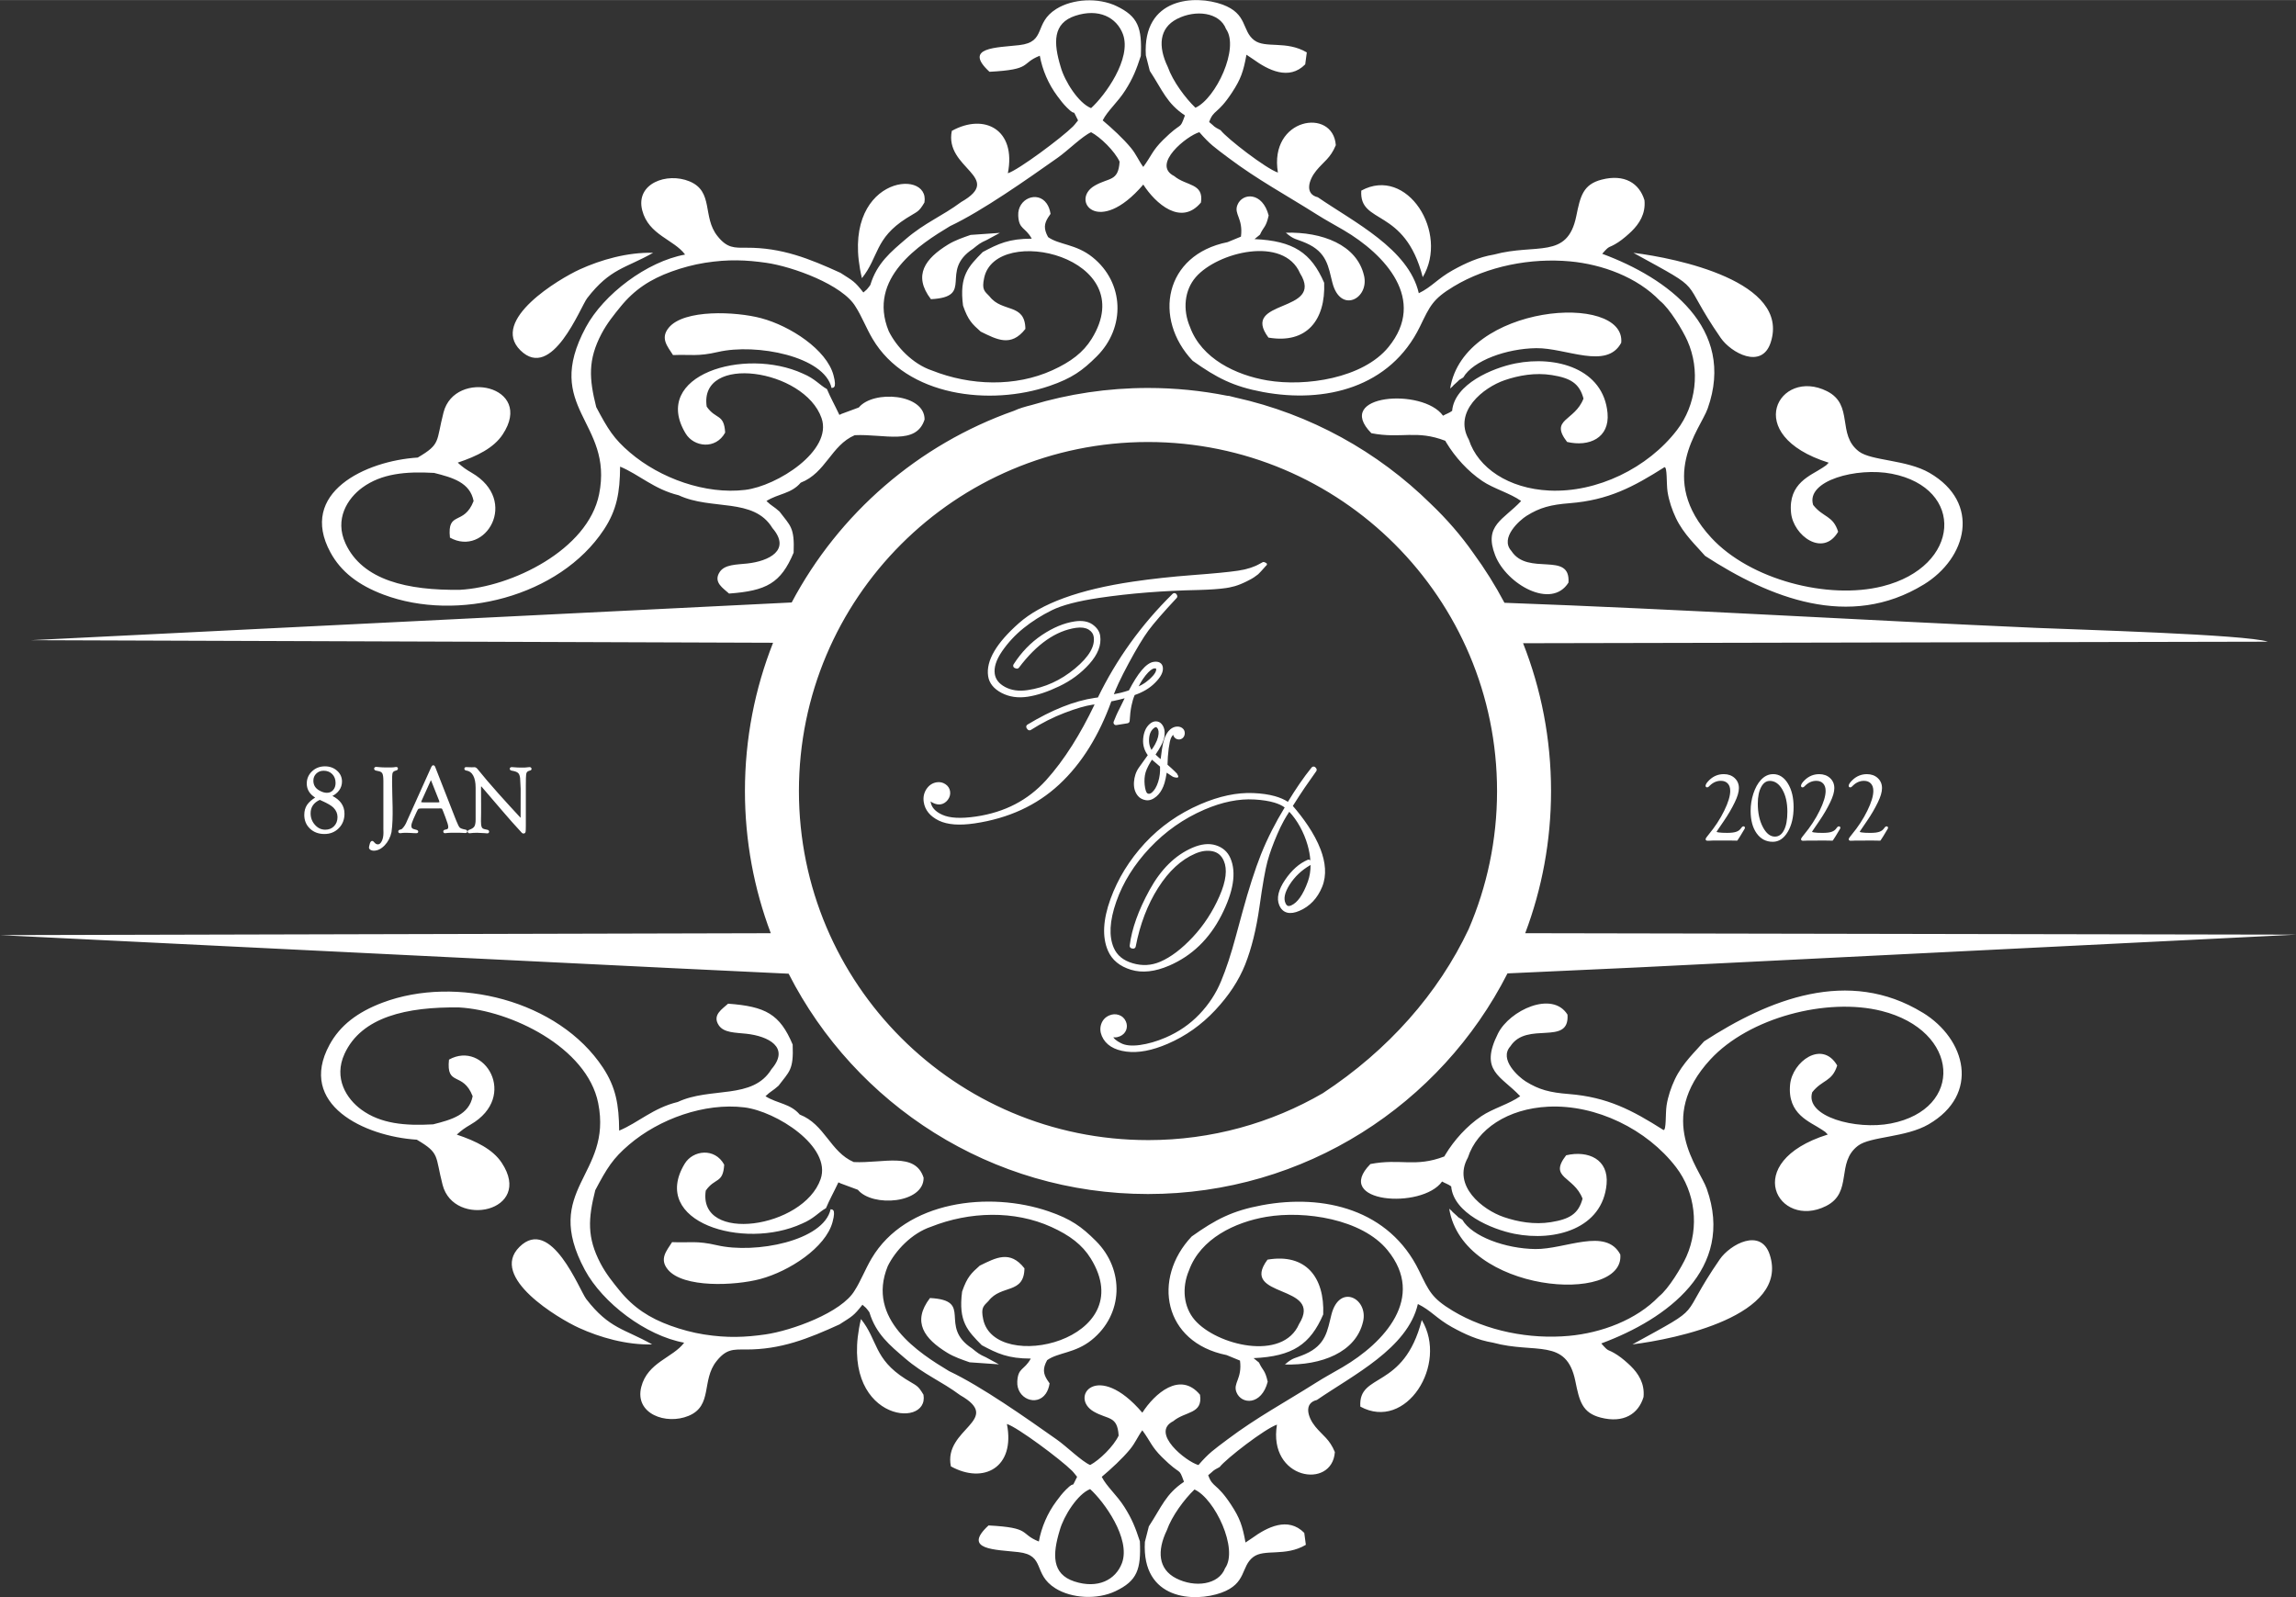 <?xml version="1.0" encoding="UTF-8"?>
<!DOCTYPE svg PUBLIC "-//W3C//DTD SVG 1.1//EN" "http://www.w3.org/Graphics/SVG/1.1/DTD/svg11.dtd">
<!-- Creator: CorelDRAW 2021 (64-Bit) -->
<svg xmlns="http://www.w3.org/2000/svg" xml:space="preserve" width="7.843in" height="5.456in" version="1.1" style="shape-rendering:geometricPrecision; text-rendering:geometricPrecision; image-rendering:optimizeQuality; fill-rule:evenodd; clip-rule:evenodd"
viewBox="0 0 1450.62 1009.04"
 xmlns:xlink="http://www.w3.org/1999/xlink"
 xmlns:xodm="http://www.corel.com/coreldraw/odm/2003">
 <rect x="0" y="0" width="1450.62" height="1009.04" fill="#333333" stroke="none"/>
 <defs>
  <style type="text/css">
   <![CDATA[
    .fil0 {fill:white}
   ]]>
  </style>
 </defs>
 <g id="Layer_x0020_1">
  <path class="fil0" d="M962.3 406.37l470.53 -0.97c-14.04,-4.6 -121.84,-7.65 -146.04,-8.71 -111.92,-4.91 -224.39,-11.79 -336.27,-15.87 -5.78,-10.93 -12.34,-21.39 -19.59,-31.3 -7.82,-11.2 -16.92,-21.63 -26.98,-31.23 -33.46,-32.95 -75.99,-56.69 -123.5,-67.19 -1.28,-0.33 -2.56,-0.65 -3.84,-0.96l-1.4 -0.15c-16.14,-3.21 -32.82,-4.9 -49.91,-4.9 -25.54,0 -50.2,3.78 -73.46,10.77 -4.25,1.06 -8.16,2.21 -11.13,3.63 -60.65,21.35 -110.76,65.01 -140.52,121.13l-480.34 23.83 468.58 1.63c-11.47,28.99 -17.78,60.58 -17.78,93.65 0,31.64 5.79,61.92 16.33,89.87l-486.99 1.2 423.38 20.8 74.89 3.58c42.09,82.62 127.95,139.21 227.04,139.21 99.16,0 185.07,-56.68 227.13,-139.4l81.68 -3.75 416.5 -20.74 -486.98 -0.91c10.54,-27.94 16.32,-58.22 16.32,-89.84 0,-32.96 -6.26,-64.46 -17.66,-93.37zm135.08 124.74l-5.34 -0.09 -4.4 0.03 -5.6 0 -1.89 0.09 -1.32 0.03c-0.34,0 -0.61,-0.07 -0.81,-0.2 -0.28,-0.18 -0.41,-0.44 -0.41,-0.77 0,-0.25 0.19,-0.65 0.56,-1.19 0.32,-0.46 0.8,-1.08 1.43,-1.84 1.97,-2.38 3.77,-4.81 5.39,-7.29 1.63,-2.49 3.08,-5.04 4.35,-7.63 1.28,-2.6 2.23,-4.95 2.87,-7.06l0.01 -0.02c0.63,-2.08 0.94,-3.91 0.94,-5.49 0,-1.02 -0.13,-1.92 -0.4,-2.71 -0.26,-0.77 -0.66,-1.44 -1.18,-1.99 -0.52,-0.55 -1.14,-0.97 -1.86,-1.25 -0.72,-0.28 -1.55,-0.42 -2.48,-0.42 -1.28,0 -2.49,0.25 -3.64,0.74 -1.15,0.49 -2.25,1.24 -3.29,2.24l-0.67 0.65c-0.14,0.14 -0.29,0.25 -0.45,0.34l-0.02 0.01c-0.17,0.08 -0.34,0.14 -0.51,0.15l-0.19 -0c-0.25,-0.02 -0.45,-0.11 -0.61,-0.27 -0.15,-0.16 -0.24,-0.38 -0.26,-0.64l0 -0.19c0.03,-0.46 0.26,-0.99 0.68,-1.6 0.39,-0.56 0.96,-1.21 1.71,-1.94 1.28,-1.24 2.69,-2.16 4.21,-2.78 1.53,-0.62 3.17,-0.93 4.93,-0.93 1.37,0 2.63,0.21 3.77,0.62 1.15,0.41 2.17,1.03 3.06,1.85 0.89,0.83 1.57,1.77 2.02,2.84 0.45,1.06 0.67,2.23 0.67,3.51 0,1.21 -0.22,2.57 -0.66,4.08 -0.43,1.48 -1.09,3.12 -1.96,4.91 -0.98,2.02 -2.04,4 -3.17,5.94l-0.03 0.04c-1.13,1.94 -2.35,3.84 -3.62,5.7 -1.38,2.02 -2.74,4.12 -4.15,6.1 -0.16,0.22 -0.28,0.41 -0.36,0.58 -0.06,0.14 -0.1,0.24 -0.1,0.32 0,0.09 0.46,0.21 1.36,0.35 1.15,0.18 2.91,0.27 5.27,0.27 1.28,0 2.4,-0.06 3.38,-0.18l0.03 -0c0.95,-0.12 1.75,-0.3 2.41,-0.54 0.65,-0.23 1.23,-0.54 1.72,-0.92 0.5,-0.39 0.93,-0.85 1.29,-1.4 0.2,-0.31 0.41,-0.56 0.61,-0.73 0.25,-0.21 0.51,-0.33 0.77,-0.35l0.21 0c0.22,0.02 0.4,0.09 0.54,0.22 0.16,0.14 0.24,0.33 0.26,0.56l-0 0.11c0,0.15 -0.03,0.31 -0.09,0.47 -0.05,0.14 -0.13,0.29 -0.24,0.43 -0.38,0.54 -0.75,1.25 -1.1,1.83 -0.49,0.84 -1.01,1.7 -1.55,2.58 -0.53,0.85 -1.1,1.73 -1.69,2.62 -0.09,0.14 -0.25,0.22 -0.41,0.22zm22.88 -42.03c1.91,0 3.65,0.5 5.22,1.51l0.02 0.02c1.55,0.99 2.92,2.47 4.12,4.44 1.2,1.95 2.09,4.17 2.69,6.65 0.59,2.47 0.89,5.21 0.89,8.19 0,3.13 -0.3,5.99 -0.91,8.59 -0.61,2.6 -1.52,4.95 -2.75,7.02 -1.24,2.1 -2.64,3.68 -4.21,4.73 -1.59,1.07 -3.35,1.61 -5.28,1.61 -2.13,0 -4.05,-0.45 -5.76,-1.35 -1.7,-0.9 -3.2,-2.25 -4.47,-4.04 -1.26,-1.78 -2.21,-3.85 -2.83,-6.21 -0.62,-2.35 -0.94,-4.99 -0.94,-7.91 0,-3.78 0.58,-7.45 1.74,-10.98 0.59,-1.77 1.27,-3.38 2.05,-4.8 0.79,-1.43 1.67,-2.69 2.67,-3.77l0.02 -0.02c1.12,-1.22 2.32,-2.13 3.6,-2.74 1.3,-0.62 2.68,-0.93 4.13,-0.93zm-2.15 4.3c-1.1,0 -2.09,0.31 -2.98,0.93 -0.9,0.63 -1.7,1.59 -2.4,2.88 -0.71,1.31 -1.25,2.85 -1.6,4.59 -0.36,1.76 -0.54,3.75 -0.54,5.96 0,2.93 0.27,5.64 0.81,8.12 0.54,2.47 1.35,4.72 2.43,6.75 1.06,2 2.24,3.51 3.52,4.5 1.24,0.97 2.6,1.45 4.05,1.45 1.21,0 2.29,-0.33 3.23,-0.99 0.96,-0.67 1.79,-1.69 2.49,-3.05 0.72,-1.39 1.26,-3.05 1.61,-4.99 0.36,-1.95 0.54,-4.18 0.54,-6.69 0,-2.86 -0.27,-5.47 -0.81,-7.82 -0.54,-2.34 -1.34,-4.43 -2.41,-6.26 -1.05,-1.81 -2.25,-3.17 -3.58,-4.07 -1.31,-0.88 -2.76,-1.33 -4.35,-1.33zm39.55 37.74l-5.34 -0.09 -4.4 0.03 -5.6 0 -1.89 0.09 -1.32 0.03c-0.34,0 -0.61,-0.07 -0.81,-0.2 -0.28,-0.18 -0.41,-0.44 -0.41,-0.77 0,-0.25 0.19,-0.65 0.56,-1.19 0.32,-0.46 0.8,-1.08 1.43,-1.84 1.97,-2.38 3.77,-4.81 5.39,-7.29 1.63,-2.49 3.08,-5.04 4.35,-7.63 1.28,-2.6 2.23,-4.95 2.87,-7.06l0.01 -0.02c0.63,-2.08 0.94,-3.91 0.94,-5.49 0,-1.02 -0.13,-1.92 -0.4,-2.71 -0.26,-0.77 -0.66,-1.44 -1.18,-1.99 -0.52,-0.55 -1.14,-0.97 -1.85,-1.25 -0.72,-0.28 -1.55,-0.42 -2.48,-0.42 -1.28,0 -2.49,0.25 -3.64,0.74 -1.15,0.49 -2.25,1.24 -3.29,2.24l-0.67 0.65c-0.14,0.14 -0.29,0.25 -0.45,0.34l-0.02 0.01c-0.17,0.08 -0.34,0.14 -0.51,0.15l-0.19 -0c-0.25,-0.02 -0.45,-0.11 -0.61,-0.27 -0.15,-0.16 -0.24,-0.38 -0.26,-0.64l0 -0.19c0.03,-0.46 0.26,-0.99 0.68,-1.6 0.39,-0.56 0.96,-1.21 1.71,-1.94 1.28,-1.24 2.69,-2.16 4.21,-2.78 1.53,-0.62 3.17,-0.93 4.93,-0.93 1.37,0 2.63,0.21 3.77,0.62 1.15,0.41 2.17,1.03 3.06,1.85 0.89,0.83 1.57,1.77 2.02,2.84 0.45,1.06 0.67,2.23 0.67,3.51 0,1.21 -0.22,2.57 -0.66,4.08 -0.44,1.48 -1.09,3.12 -1.96,4.91 -0.98,2.02 -2.04,4 -3.17,5.94l-0.03 0.04c-1.13,1.94 -2.35,3.84 -3.62,5.7 -1.38,2.02 -2.74,4.12 -4.15,6.1 -0.16,0.22 -0.28,0.41 -0.36,0.58 -0.06,0.14 -0.1,0.24 -0.1,0.32 0,0.09 0.46,0.21 1.36,0.35 1.15,0.18 2.91,0.27 5.27,0.27 1.28,0 2.4,-0.06 3.38,-0.18l0.03 -0c0.95,-0.12 1.75,-0.3 2.41,-0.54 0.65,-0.23 1.23,-0.54 1.72,-0.92 0.5,-0.39 0.93,-0.85 1.29,-1.4 0.2,-0.31 0.41,-0.56 0.61,-0.73 0.25,-0.21 0.51,-0.33 0.77,-0.35l0.21 0c0.22,0.02 0.4,0.09 0.54,0.22 0.16,0.14 0.24,0.33 0.26,0.56l-0 0.11c0,0.15 -0.03,0.31 -0.09,0.47 -0.05,0.14 -0.13,0.29 -0.24,0.43 -0.38,0.54 -0.75,1.25 -1.1,1.83 -0.49,0.84 -1.01,1.7 -1.55,2.58 -0.53,0.85 -1.1,1.73 -1.69,2.62 -0.09,0.14 -0.25,0.22 -0.41,0.22zm30.14 0l-5.34 -0.09 -4.4 0.03 -5.6 0 -1.89 0.09 -1.32 0.03c-0.34,0 -0.61,-0.07 -0.81,-0.2 -0.28,-0.18 -0.41,-0.44 -0.41,-0.77 0,-0.25 0.19,-0.65 0.56,-1.19 0.32,-0.46 0.8,-1.08 1.43,-1.84 1.97,-2.38 3.77,-4.81 5.39,-7.29 1.63,-2.49 3.08,-5.04 4.35,-7.63 1.28,-2.6 2.23,-4.95 2.87,-7.06l0.01 -0.02c0.63,-2.08 0.94,-3.91 0.94,-5.49 0,-1.02 -0.13,-1.92 -0.4,-2.71 -0.26,-0.77 -0.66,-1.44 -1.18,-1.99 -0.52,-0.55 -1.14,-0.97 -1.86,-1.25 -0.72,-0.28 -1.55,-0.42 -2.48,-0.42 -1.28,0 -2.49,0.25 -3.64,0.74 -1.15,0.49 -2.25,1.24 -3.29,2.24l-0.67 0.65c-0.14,0.14 -0.29,0.25 -0.45,0.34l-0.02 0.01c-0.17,0.08 -0.34,0.14 -0.51,0.15l-0.19 -0c-0.25,-0.02 -0.45,-0.11 -0.61,-0.27 -0.15,-0.16 -0.24,-0.38 -0.26,-0.64l0 -0.19c0.03,-0.46 0.26,-0.99 0.68,-1.6 0.39,-0.56 0.96,-1.21 1.71,-1.94 1.28,-1.24 2.69,-2.16 4.21,-2.78 1.53,-0.62 3.17,-0.93 4.93,-0.93 1.37,0 2.63,0.21 3.77,0.62 1.15,0.41 2.17,1.03 3.06,1.85 0.89,0.83 1.57,1.77 2.02,2.84 0.45,1.06 0.67,2.23 0.67,3.51 0,1.21 -0.22,2.57 -0.66,4.08 -0.43,1.48 -1.09,3.12 -1.96,4.91 -0.98,2.02 -2.04,4 -3.17,5.94l-0.03 0.04c-1.13,1.94 -2.35,3.84 -3.62,5.7 -1.38,2.02 -2.74,4.12 -4.15,6.1 -0.16,0.22 -0.28,0.41 -0.36,0.58 -0.06,0.14 -0.1,0.24 -0.1,0.32 0,0.09 0.46,0.21 1.36,0.35 1.15,0.18 2.91,0.27 5.27,0.27 1.28,0 2.4,-0.06 3.38,-0.18l0.03 -0c0.95,-0.12 1.75,-0.3 2.41,-0.54 0.65,-0.23 1.23,-0.54 1.72,-0.92 0.5,-0.39 0.93,-0.85 1.29,-1.4 0.2,-0.31 0.41,-0.56 0.61,-0.73 0.25,-0.21 0.51,-0.33 0.77,-0.35l0.21 0c0.22,0.02 0.4,0.09 0.54,0.22 0.16,0.14 0.24,0.33 0.26,0.56l-0 0.11c0,0.15 -0.03,0.31 -0.09,0.47 -0.05,0.14 -0.13,0.29 -0.24,0.43 -0.38,0.54 -0.75,1.25 -1.1,1.83 -0.49,0.84 -1.01,1.7 -1.55,2.58 -0.53,0.85 -1.1,1.73 -1.69,2.62 -0.09,0.14 -0.25,0.22 -0.41,0.22zm-977.79 -28.27c2.37,1.21 4.2,2.67 5.47,4.39 1.45,1.96 2.17,4.23 2.17,6.82 0,1.84 -0.3,3.53 -0.9,5.07 -0.6,1.54 -1.51,2.92 -2.71,4.13 -1.21,1.22 -2.57,2.13 -4.09,2.74 -1.52,0.61 -3.18,0.91 -5,0.91 -3.67,0 -6.71,-1.13 -9.1,-3.39 -1.2,-1.13 -2.1,-2.42 -2.7,-3.87 -0.6,-1.44 -0.9,-3.04 -0.9,-4.79 0,-1.24 0.15,-2.39 0.44,-3.45l0.01 -0.02c0.29,-1.06 0.73,-2.03 1.32,-2.9 0.58,-0.87 1.36,-1.73 2.33,-2.57 0.79,-0.69 1.72,-1.36 2.77,-2.04 -1.64,-1.03 -2.9,-2.22 -3.78,-3.57 -1.01,-1.55 -1.52,-3.31 -1.52,-5.27 0,-1.54 0.28,-2.95 0.84,-4.24 0.56,-1.29 1.39,-2.47 2.5,-3.51 1.1,-1.04 2.34,-1.83 3.7,-2.35 1.36,-0.52 2.84,-0.78 4.44,-0.78 3.03,0 5.59,0.92 7.65,2.75 1.04,0.92 1.82,1.95 2.34,3.09 0.52,1.15 0.79,2.4 0.79,3.75 0,1.04 -0.15,2.03 -0.46,2.97 -0.3,0.94 -0.76,1.82 -1.37,2.66 -0.6,0.83 -1.35,1.57 -2.21,2.23 -0.61,0.46 -1.28,0.88 -2.02,1.25zm-5.59 -15.91c-0.92,0 -1.76,0.15 -2.52,0.45 -0.76,0.3 -1.45,0.75 -2.07,1.35 -0.61,0.6 -1.08,1.27 -1.38,2.01 -0.3,0.74 -0.46,1.56 -0.46,2.45 0,1.35 0.3,2.54 0.9,3.56 0.61,1.02 1.52,1.89 2.75,2.6 0.9,0.51 1.76,0.89 2.57,1.15 0.81,0.25 1.6,0.37 2.34,0.37 0.8,0 1.53,-0.14 2.18,-0.43 0.64,-0.28 1.23,-0.72 1.74,-1.29 0.51,-0.58 0.9,-1.25 1.16,-1.99l0.01 -0.03c0.25,-0.74 0.38,-1.57 0.38,-2.49 0,-1.16 -0.18,-2.2 -0.53,-3.13 -0.35,-0.92 -0.87,-1.74 -1.57,-2.45 -0.7,-0.71 -1.51,-1.24 -2.41,-1.6 -0.92,-0.36 -1.94,-0.54 -3.09,-0.54zm-2.37 18.4c-1.92,0.88 -3.36,2.02 -4.32,3.4 -0.99,1.41 -1.48,3.11 -1.48,5.09 0,1.42 0.23,2.74 0.69,3.96 0.46,1.21 1.15,2.33 2.06,3.35l0.02 0.02c0.91,1.01 1.9,1.76 2.98,2.27 1.08,0.5 2.26,0.76 3.52,0.76 1.13,0 2.16,-0.19 3.09,-0.56 0.92,-0.37 1.74,-0.93 2.46,-1.67 0.72,-0.74 1.26,-1.59 1.62,-2.54 0.36,-0.95 0.55,-2.02 0.55,-3.2 0,-1.1 -0.21,-2.15 -0.62,-3.12 -0.41,-0.98 -1.04,-1.9 -1.88,-2.77 -0.62,-0.64 -1.55,-1.34 -2.8,-2.08 -1.25,-0.74 -2.8,-1.52 -4.67,-2.34l-1.21 -0.56zm40.17 17.87l0 -29.85c0,-1.14 -0.05,-2.09 -0.16,-2.87 -0.1,-0.75 -0.25,-1.33 -0.45,-1.74 -0.18,-0.38 -0.46,-0.69 -0.81,-0.94l-0.02 -0.01c-0.37,-0.25 -0.83,-0.44 -1.38,-0.55l-1.75 -0.38c-0.38,-0.07 -0.67,-0.2 -0.88,-0.39 -0.26,-0.23 -0.39,-0.51 -0.39,-0.86l0 -0.08c0.02,-0.34 0.17,-0.61 0.45,-0.8l0.03 -0.02c0.23,-0.14 0.53,-0.22 0.9,-0.22 0.74,0.02 1.52,0.12 2.25,0.2 0.5,0.05 1.18,0.1 2.01,0.12 0.8,0.03 1.79,0.04 2.95,0.04l2.4 -0.02c0.59,-0.01 1,-0.04 1.24,-0.06l1.14 -0.16 0.61 -0.06c0.31,0 0.57,0.09 0.76,0.27 0.2,0.19 0.3,0.44 0.3,0.76 0,0.32 -0.13,0.6 -0.37,0.82 -0.21,0.18 -0.48,0.31 -0.83,0.39l-0.03 0.01c-0.48,0.12 -0.89,0.28 -1.21,0.47 -0.31,0.18 -0.54,0.39 -0.7,0.63 -0.16,0.25 -0.29,0.6 -0.38,1.04 -0.09,0.48 -0.14,1.07 -0.14,1.77 0,1.24 -0,2.44 -0.03,3.68 0,9.51 1,21.65 -0.37,31.28 -0.35,1.65 -0.89,3.17 -1.6,4.56 -0.71,1.39 -1.6,2.65 -2.68,3.78 -1.08,1.14 -2.2,1.99 -3.36,2.57 -1.18,0.58 -2.4,0.87 -3.65,0.87 -0.76,0 -1.43,-0.18 -1.99,-0.53l-0.04 -0.03c-0.28,-0.19 -0.5,-0.39 -0.65,-0.61 -0.18,-0.26 -0.27,-0.54 -0.27,-0.85 0.06,-0.66 0.25,-1.3 0.42,-1.94 0.14,-0.65 0.32,-1.16 0.54,-1.51l0.02 -0.03c0.29,-0.44 0.65,-0.67 1.06,-0.67 0.24,0 0.49,0.1 0.74,0.31 0.2,0.15 0.42,0.38 0.66,0.67 0.35,0.41 0.71,0.72 1.08,0.91 0.35,0.19 0.72,0.28 1.11,0.28 0.46,0 0.89,-0.15 1.27,-0.45 0.42,-0.33 0.8,-0.84 1.15,-1.52l0.02 -0.03c0.35,-0.7 0.62,-1.48 0.8,-2.34 0.18,-0.89 0.28,-1.86 0.28,-2.93l-0.06 -2.97zm35.24 -12.46l-10.65 0c-0.7,0 -1.27,0.03 -1.69,0.08l-0.01 0c-0.37,0.05 -0.62,0.11 -0.73,0.18 -0.11,0.07 -0.27,0.28 -0.47,0.61 -0.23,0.37 -0.48,0.89 -0.77,1.53l-1.96 4.33c-0.42,0.96 -0.74,1.8 -0.96,2.51 -0.21,0.69 -0.31,1.25 -0.31,1.68 0,0.41 0.05,0.75 0.15,1.03 0.09,0.25 0.22,0.46 0.38,0.6 0.19,0.17 0.48,0.33 0.88,0.48l0.03 0.01c0.42,0.16 0.95,0.31 1.59,0.45 0.37,0.07 0.66,0.19 0.87,0.36l0.02 0.01c0.26,0.21 0.4,0.47 0.42,0.79l0 0.06c0,0.31 -0.13,0.56 -0.38,0.73 -0.19,0.13 -0.44,0.21 -0.76,0.22 -1.33,0 -2.68,-0.11 -4,-0.18l-1.5 -0.05 -2.45 -0 -0.54 0.03 -1.7 0.2c-0.37,0 -0.66,-0.08 -0.88,-0.22 -0.27,-0.19 -0.41,-0.46 -0.41,-0.82 0,-0.28 0.08,-0.51 0.23,-0.71 0.15,-0.19 0.36,-0.33 0.62,-0.41l1.09 -0.32c0.14,-0.05 0.31,-0.16 0.51,-0.35l0.02 -0.02c0.23,-0.21 0.5,-0.51 0.81,-0.9 0.33,-0.41 0.62,-0.83 0.88,-1.23 0.26,-0.41 0.5,-0.84 0.71,-1.27l0.85 -1.94 15.13 -33.59c0.15,-0.34 0.31,-0.6 0.48,-0.78l0.03 -0.02c0.23,-0.23 0.49,-0.35 0.77,-0.35 0.3,0 0.56,0.12 0.79,0.37 0.17,0.18 0.32,0.45 0.45,0.79l12.68 32.38 0.65 1.62c0.45,1.15 0.86,2.09 1.24,2.82 0.36,0.69 0.67,1.16 0.93,1.41 0.25,0.24 0.66,0.46 1.22,0.67 0.59,0.22 1.33,0.41 2.23,0.57l0.04 0.01c0.37,0.07 0.66,0.19 0.86,0.36 0.28,0.23 0.41,0.51 0.39,0.86 -0.02,0.34 -0.18,0.59 -0.46,0.76l-0.04 0.02c-0.21,0.11 -0.48,0.17 -0.82,0.17 -0.39,-0.02 -0.8,-0.02 -1.19,-0.06 -0.49,-0.04 -1.18,-0.07 -2.06,-0.09l-3.3 -0.03c-1.37,0 -2.48,0.02 -3.31,0.04 -0.82,0.03 -1.39,0.07 -1.72,0.13 -0.38,0.06 -0.63,0.1 -1.01,0.13 -0.84,0 -1.25,-0.38 -1.25,-1.12 0,-0.31 0.12,-0.57 0.36,-0.77 0.18,-0.16 0.44,-0.27 0.77,-0.34l0.93 -0.22c0.37,-0.07 0.64,-0.22 0.81,-0.45 0.18,-0.24 0.27,-0.6 0.27,-1.06 0,-0.48 -0.14,-1.21 -0.43,-2.2 -0.3,-1.03 -0.75,-2.3 -1.34,-3.83l-1.49 -3.9c-0.19,-0.51 -0.37,-0.92 -0.52,-1.21 -0.12,-0.24 -0.21,-0.38 -0.26,-0.41l-0.02 -0.02c-0.04,-0.03 -0.19,-0.07 -0.44,-0.1l-0.03 -0.01c-0.3,-0.04 -0.72,-0.05 -1.24,-0.05zm-0.11 -5.11c-1.62,-4.06 -3.27,-8.13 -4.84,-12.2 -0.09,-0.24 -0.18,-0.41 -0.26,-0.54l-5.81 12.85c-0.13,0.31 -0.25,0.57 -0.34,0.88 0,0.18 0.29,0.27 0.87,0.27l0.79 0.03 8.88 0c0.42,0 0.72,-0.04 0.89,-0.13 0.06,-0.03 0.1,-0.07 0.1,-0.11 0,-0.09 -0.04,-0.26 -0.13,-0.52l-0.15 -0.53zm54.88 -8.88l0 24.63c0,2.24 -0.06,3.63 -0.16,4.14l-0.01 0.02c-0.07,0.34 -0.22,0.6 -0.44,0.78 -0.23,0.19 -0.53,0.28 -0.88,0.27l-0.02 -0c-0.19,-0.01 -0.37,-0.05 -0.52,-0.11l-0.05 -0.02c-0.15,-0.07 -0.29,-0.15 -0.4,-0.26 -8.62,-9.19 -17.1,-19.6 -25.44,-29.15 -0.06,-0.06 -0.28,-0.32 -0.33,-0.33 -0.03,0 0.04,0.01 0.03,0.03l-0.01 0.02c-0.06,0.16 -0.09,0.43 -0.09,0.79 0,7.05 0.14,14.18 -0.03,21.22l0.09 2.08c0.06,0.59 0.17,1.1 0.32,1.5 0.14,0.37 0.31,0.66 0.52,0.85l0.01 0.01c0.21,0.19 0.54,0.37 0.99,0.53l0.02 0.01c0.48,0.17 1.09,0.31 1.81,0.42 0.41,0.05 0.73,0.16 0.96,0.34 0.29,0.22 0.43,0.52 0.43,0.9 0,0.33 -0.11,0.59 -0.32,0.79 -0.2,0.18 -0.47,0.28 -0.8,0.28l-0.46 -0.02 -1.37 -0.12 -4.64 -0.23 -2.49 0.08c-0.74,0.07 -1.47,0.17 -2.2,0.22 -0.35,0 -0.64,-0.07 -0.86,-0.22 -0.27,-0.18 -0.42,-0.43 -0.45,-0.76l-0 -0.03c-0.02,-0.31 0.1,-0.57 0.36,-0.8 0.18,-0.16 0.46,-0.3 0.8,-0.42 0.78,-0.27 1.44,-0.59 1.96,-0.94 0.5,-0.34 0.88,-0.72 1.14,-1.13 0.26,-0.42 0.46,-0.99 0.59,-1.71 0.14,-0.74 0.21,-1.63 0.21,-2.66l0 -20.05c0,-1.68 -0.13,-3.17 -0.4,-4.47 -0.26,-1.29 -0.65,-2.4 -1.17,-3.33l-0.01 -0.01c-0.5,-0.91 -1.11,-1.62 -1.83,-2.13 -0.72,-0.51 -1.55,-0.83 -2.49,-0.96 -0.36,-0.05 -0.64,-0.17 -0.84,-0.33 -0.25,-0.21 -0.38,-0.48 -0.38,-0.81 0,-0.33 0.12,-0.59 0.34,-0.78 0.2,-0.17 0.47,-0.25 0.8,-0.25 1.21,0.06 2.43,0.08 3.64,0.12l1.58 -0.06c0.34,-0 0.67,0.09 0.99,0.28 0.29,0.17 0.59,0.42 0.87,0.75 7.86,9.83 18.66,21.64 27.32,30.95 0,-6.13 -0.02,-12.25 0.03,-18.38l-0.35 -6.76c-0.1,-0.79 -0.26,-1.46 -0.48,-2 -0.21,-0.52 -0.49,-0.93 -0.83,-1.23 -0.35,-0.31 -0.84,-0.58 -1.48,-0.82 -0.67,-0.24 -1.5,-0.45 -2.47,-0.61 -0.38,-0.06 -0.67,-0.18 -0.88,-0.36l-0.02 -0.02c-0.25,-0.21 -0.37,-0.49 -0.37,-0.83 0,-0.36 0.15,-0.63 0.44,-0.82 0.22,-0.14 0.53,-0.21 0.9,-0.21 0.44,0.02 0.91,0.03 1.34,0.09 0.66,0.07 1.44,0.13 2.32,0.16 0.89,0.03 1.91,0.05 3.07,0.05 1.2,0 2.16,-0.05 2.86,-0.15 0.55,-0.07 0.97,-0.12 1.52,-0.16 0.37,0 0.66,0.09 0.88,0.26l0.03 0.03c0.23,0.19 0.36,0.46 0.4,0.8 0.02,0.29 -0.07,0.53 -0.28,0.73 -0.16,0.15 -0.38,0.27 -0.66,0.35l-0.05 0.01c-0.53,0.13 -0.98,0.31 -1.33,0.52l-0.02 0.01c-0.31,0.2 -0.55,0.43 -0.7,0.7 -0.16,0.29 -0.28,0.73 -0.37,1.3 -0.09,0.62 -0.14,1.39 -0.14,2.3 0,1.73 -0.01,3.39 -0.06,5.11zm466.22 -141.7l0.02 -0c0.2,0.01 0.39,0.07 0.56,0.15 1.72,0.62 1.91,1.45 0.57,2.49l-0.19 0.25c-0.37,0.48 -1.23,1.45 -2.6,2.89 -0.4,0.44 -0.84,0.89 -1.28,1.33l-0.56 0.57c-0.09,0.09 -0.18,0.16 -0.28,0.23l-2.37 1.73c-0.44,0.3 -0.93,0.61 -1.46,0.91 -0.5,0.29 -1.01,0.56 -1.52,0.81 -0.54,0.3 -1.13,0.6 -1.74,0.9 -0.69,0.34 -1.28,0.62 -1.84,0.87 -0.57,0.27 -1.21,0.55 -1.9,0.83 -0.65,0.26 -1.3,0.5 -1.93,0.73l-0.03 0.01c-0.59,0.22 -1.18,0.41 -1.77,0.57 -0.56,0.16 -1.13,0.29 -1.7,0.41 -0.57,0.15 -1.16,0.29 -1.78,0.42 -0.64,0.13 -1.25,0.24 -1.82,0.32 -2.21,0.33 -4.79,0.59 -7.73,0.8 -2.87,0.2 -6.17,0.36 -9.88,0.46l-0.04 0c-11.14,0.22 -21.96,0.75 -32.43,1.58 -10.48,0.83 -20.56,1.97 -30.25,3.4 -6.78,1.01 -12.68,2.17 -17.68,3.48 -4.98,1.3 -9.08,2.76 -12.31,4.36 -3.26,1.61 -6.39,3.36 -9.37,5.26 -2.98,1.89 -5.8,3.9 -8.45,6.04 -2.64,2.12 -5.1,4.41 -7.37,6.86 -2.29,2.46 -4.38,5.07 -6.27,7.83 -1.84,2.71 -3.15,5.27 -3.9,7.67 -0.73,2.32 -0.95,4.49 -0.65,6.51 0.25,1.71 0.91,3.25 1.95,4.6 1.08,1.4 2.6,2.63 4.54,3.68 1.99,1.07 4.16,1.77 6.51,2.1 2.39,0.34 4.99,0.3 7.8,-0.12 5.47,-0.81 10.69,-2.35 15.66,-4.62 4.99,-2.27 9.73,-5.29 14.24,-9.03 4.47,-3.71 7.69,-7.28 9.66,-10.69 1.88,-3.25 2.6,-6.36 2.16,-9.32 -0.14,-0.96 -0.48,-1.81 -1,-2.56 -0.55,-0.78 -1.3,-1.46 -2.26,-2.05 -0.99,-0.58 -2.13,-0.96 -3.43,-1.15 -1.34,-0.19 -2.85,-0.16 -4.53,0.08 -6.37,0.94 -12.55,3.49 -18.52,7.65 -6.04,4.2 -11.88,10.03 -17.5,17.5 -0.45,0.6 -1.25,0.79 -1.91,0.5l-0.67 -0.23c-0.83,-0.28 -1.27,-1.19 -0.98,-2.01 0.05,-0.13 0.11,-0.25 0.18,-0.36 2.45,-3.82 5.16,-7.27 8.13,-10.34 3,-3.1 6.27,-5.83 9.8,-8.19 3.54,-2.36 7.02,-4.25 10.45,-5.68 3.47,-1.44 6.89,-2.41 10.28,-2.91 2.26,-0.33 4.31,-0.35 6.15,-0.05 1.91,0.31 3.58,0.96 5.01,1.95l0.14 0.1c1.33,0.96 2.39,2.01 3.17,3.14 0.85,1.23 1.37,2.55 1.58,3.97 0.43,2.93 0.06,5.9 -1.13,8.92 -1.15,2.93 -3.07,5.89 -5.75,8.89 -2.63,2.93 -5.53,5.56 -8.7,7.91 -3.16,2.34 -6.58,4.39 -10.27,6.15 -3.69,1.76 -7.19,3.2 -10.49,4.29 -3.33,1.1 -6.51,1.88 -9.51,2.33 -3.08,0.46 -5.98,0.48 -8.72,0.08l-0.06 -0.01c-2.73,-0.41 -5.3,-1.24 -7.7,-2.49 -2.45,-1.3 -4.38,-2.81 -5.79,-4.55 -1.46,-1.8 -2.35,-3.82 -2.68,-6.06 -0.72,-4.85 0.58,-10.11 3.91,-15.76 3.21,-5.47 8.34,-11.33 15.38,-17.58 7.06,-6.29 16.65,-11.64 28.73,-16.04 12,-4.37 26.48,-7.81 43.44,-10.32 5.9,-0.87 12.04,-1.66 18.39,-2.35 6.35,-0.69 12.85,-1.29 19.49,-1.79 6.78,-0.51 12.48,-0.99 17.11,-1.44 4.68,-0.45 8.47,-0.89 11.35,-1.32 0.36,-0.05 0.72,-0.11 1.05,-0.18 0.31,-0.06 0.65,-0.13 1.02,-0.22l0.2 -0.03c0.37,-0.06 0.73,-0.12 1.06,-0.18l0.06 -0.01c0.29,-0.06 0.63,-0.13 0.99,-0.21l0.07 -0.02c0.37,-0.09 0.71,-0.17 1.01,-0.26 0.29,-0.08 0.66,-0.19 1.09,-0.33l0.17 -0.04c0.33,-0.08 0.62,-0.16 0.89,-0.24 0.32,-0.1 0.58,-0.18 0.78,-0.26 0.87,-0.32 1.74,-0.65 2.6,-0.99 0.24,-0.1 0.5,-0.22 0.77,-0.35l0.88 -0.43 0.94 -0.5c0.9,-0.48 1.46,-0.78 1.69,-0.91 0.27,-0.21 0.61,-0.34 0.98,-0.34l0 0.01 0.11 0zm-60.87 128.02c1.49,1.29 3.6,3.21 4.73,4.33 0.29,0.29 0.53,0.54 0.7,0.74 0.49,0.28 0.74,0.65 0.8,1.03 1.33,1.93 0.69,2.62 -2.34,1.75 -0.21,-0.06 -0.47,-0.19 -0.78,-0.39l-3.56 -2.36c-0.2,1.35 -0.43,2.58 -0.67,3.7 -0.43,2 -0.92,3.66 -1.47,4.99 -0.55,1.32 -1.18,2.5 -1.89,3.54 -0.73,1.07 -1.56,2 -2.47,2.78 -1.07,0.91 -2.14,1.57 -3.21,1.97 -1.15,0.43 -2.29,0.56 -3.42,0.39l-0.13 -0.02c-0.99,-0.17 -1.88,-0.46 -2.66,-0.87 -0.85,-0.44 -1.58,-1.02 -2.19,-1.73 -1,-1.17 -1.71,-2.51 -2.14,-4.02 -0.41,-1.47 -0.55,-3.09 -0.43,-4.87 0.13,-1.73 0.44,-3.35 0.96,-4.86 0.51,-1.52 1.22,-2.92 2.13,-4.2l5.63 -7.87c-1.01,-1.38 -1.77,-2.84 -2.26,-4.36 -0.62,-1.9 -0.84,-3.9 -0.66,-5.98l0 -0.01c0.18,-2.05 0.61,-3.86 1.29,-5.43 0.71,-1.62 1.68,-2.96 2.92,-4.02 0.61,-0.52 1.22,-0.91 1.85,-1.17 0.67,-0.28 1.35,-0.42 2.04,-0.41 0.71,0.01 1.38,0.16 2,0.46 0.6,0.29 1.14,0.71 1.62,1.28 0.81,0.94 1.35,2.07 1.64,3.39 0.27,1.24 0.3,2.64 0.11,4.2l-0.02 0.14c-0.23,1.54 -0.87,3.37 -1.95,5.49 -0.91,1.79 -2.12,3.8 -3.66,6.04 0.63,0.62 1.29,1.24 2,1.85 0.39,0.34 0.8,0.67 1.22,1.01 0.27,-2.4 0.54,-4.5 0.83,-6.3 0.4,-2.54 0.84,-4.51 1.29,-5.92 0.47,-1.45 1.02,-2.71 1.64,-3.76 0.65,-1.11 1.39,-2.03 2.23,-2.75 0.68,-0.58 1.38,-1.02 2.11,-1.33 0.76,-0.32 1.54,-0.49 2.34,-0.5 0.79,-0.01 1.5,0.1 2.12,0.34 0.69,0.26 1.28,0.67 1.75,1.22 0.36,0.42 0.61,0.88 0.76,1.4l0.02 0.09c0.12,0.47 0.16,0.95 0.13,1.46l-0.02 0.17c-0.06,0.49 -0.18,0.94 -0.37,1.34 -0.23,0.49 -0.54,0.91 -0.93,1.25 -0.38,0.32 -0.79,0.55 -1.23,0.7 -0.45,0.15 -0.92,0.2 -1.4,0.17l-0.01 0c-0.49,-0.04 -0.96,-0.17 -1.39,-0.38 -0.43,-0.22 -0.81,-0.52 -1.14,-0.91 -0.42,-0.49 -0.7,-1.02 -0.83,-1.59l-0.01 -0.05c-0.2,0.21 -0.38,0.43 -0.55,0.66 -0.32,0.44 -0.61,0.93 -0.85,1.47 -0.24,0.55 -0.48,1.35 -0.71,2.38l-0.01 0.06c-0.24,1.07 -0.47,2.41 -0.69,4l-0.01 0.06c-0.21,1.6 -0.39,3.33 -0.52,5.2 -0.11,1.63 -0.19,3.32 -0.23,5.05zm-10.05 -9.3c0.9,-1.24 1.67,-2.44 2.29,-3.59 0.88,-1.61 1.49,-3.14 1.84,-4.6l0.02 -0.06c0.32,-1.38 0.42,-2.55 0.29,-3.53 -0.11,-0.87 -0.41,-1.59 -0.88,-2.14 -0.28,-0.33 -0.54,-0.48 -0.79,-0.48 -0.38,0.01 -0.88,0.28 -1.49,0.81 -0.88,0.75 -1.56,1.7 -2.03,2.83 -0.49,1.19 -0.77,2.59 -0.82,4.2 -0.05,1.62 0.15,3.11 0.61,4.48 0.24,0.73 0.57,1.42 0.96,2.09zm5.38 10.54l-3.25 -2.8 -1.87 -1.57c-0.87,1.38 -1.62,2.67 -2.25,3.87 -0.82,1.58 -1.41,2.97 -1.75,4.16l-0.02 0.07c-0.33,1.17 -0.54,2.39 -0.63,3.65 -0.1,1.32 -0.08,2.68 0.06,4.07 0.15,1.41 0.37,2.57 0.64,3.49 0.24,0.79 0.5,1.36 0.8,1.71 0.16,0.19 0.33,0.32 0.52,0.4 0.2,0.09 0.45,0.14 0.72,0.14 0.29,0 0.59,-0.07 0.91,-0.2 0.34,-0.14 0.7,-0.37 1.05,-0.67 0.78,-0.67 1.49,-1.54 2.13,-2.61 0.66,-1.11 1.25,-2.44 1.75,-4 0.51,-1.55 0.86,-3.19 1.05,-4.9 0.17,-1.54 0.23,-3.14 0.15,-4.81zm81.66 28.54c-1.18,1.75 -2.33,3.63 -3.45,5.66 -1.46,2.65 -2.85,5.52 -4.18,8.64 -1.36,3.16 -2.55,6.14 -3.56,8.94 -1.01,2.79 -1.86,5.46 -2.56,8.01l-0.04 0.12c-0.68,2.49 -1.44,6.1 -2.28,10.83 -0.85,4.84 -1.77,10.76 -2.75,17.75 -1.01,7.14 -2.27,13.73 -3.77,19.8 -1.5,6.08 -3.25,11.63 -5.23,16.65l-0.04 0.1c-2,5.02 -4.57,9.92 -7.71,14.71 -3.15,4.81 -6.9,9.53 -11.23,14.16 -4.32,4.62 -8.99,8.7 -13.99,12.25 -5.01,3.55 -10.34,6.54 -16,8.98 -4.91,2.12 -9.55,3.6 -13.9,4.43 -4.39,0.83 -8.5,1 -12.33,0.5 -3.88,-0.51 -7.08,-1.57 -9.63,-3.16 -2.64,-1.65 -4.55,-3.85 -5.75,-6.62l-0.05 -0.13c-0.53,-1.25 -0.83,-2.5 -0.89,-3.73 -0.07,-1.29 0.11,-2.56 0.54,-3.8 0.44,-1.25 1.09,-2.33 1.92,-3.23 0.85,-0.91 1.88,-1.63 3.09,-2.15l0.13 -0.05c0.98,-0.41 1.95,-0.64 2.92,-0.7 1.03,-0.06 2.05,0.08 3.06,0.42l0.05 0.02c1,0.33 1.87,0.85 2.61,1.53 0.75,0.69 1.35,1.55 1.79,2.57 0.4,0.91 0.61,1.82 0.63,2.74 0.03,0.92 -0.13,1.82 -0.46,2.7l-0.05 0.11c-0.35,0.85 -0.86,1.6 -1.51,2.24l-0.01 0.01c-0.66,0.65 -1.46,1.18 -2.4,1.58 -1.05,0.45 -2.09,0.68 -3.12,0.67 -0.34,-0 -0.68,-0.03 -1.01,-0.08 0.25,0.48 0.71,1.01 1.39,1.57 0.86,0.71 2,1.43 3.42,2.16l0.02 0.01c1.36,0.72 3.01,1.17 4.94,1.38 2.01,0.21 4.31,0.14 6.9,-0.2 2.63,-0.36 5.32,-0.94 8.07,-1.73 2.72,-0.78 5.49,-1.78 8.3,-2.99 4.14,-1.79 7.99,-3.91 11.53,-6.35 3.54,-2.44 6.8,-5.22 9.75,-8.31 2.99,-3.12 5.62,-6.42 7.9,-9.89 2.28,-3.46 4.21,-7.12 5.8,-10.95 1.62,-3.88 3.22,-8.21 4.8,-13.01 1.57,-4.78 3.11,-9.98 4.62,-15.62l4.21 -15.46c1.93,-7.09 3.88,-13.69 5.84,-19.79 1.95,-6.07 3.9,-11.58 5.85,-16.51l0.05 -0.1c1.99,-4.97 4.27,-9.99 6.85,-15.05 2.41,-4.72 5.08,-9.51 8.03,-14.36 -1.69,-1.25 -3.89,-2.28 -6.59,-3.08l-0.01 -0c-3.39,-1.01 -7.56,-1.66 -12.49,-1.95 -4.93,-0.29 -10.03,0.1 -15.29,1.16 -5.28,1.07 -10.75,2.82 -16.4,5.26 -6.56,2.83 -12.71,6.27 -18.44,10.29 -5.75,4.04 -11.09,8.67 -16.03,13.9 -4.91,5.22 -9.14,10.67 -12.68,16.34 -3.53,5.66 -6.37,11.55 -8.5,17.66 -2.12,6.08 -3.31,11.57 -3.56,16.45 -0.24,4.79 0.42,9 1.98,12.62 1.03,2.39 2.53,4.4 4.49,6.01 2,1.64 4.49,2.9 7.47,3.77 3.02,0.89 5.99,1.26 8.9,1.09 2.91,-0.16 5.78,-0.86 8.62,-2.09 3.29,-1.42 6.63,-3.42 10.02,-5.98 3.42,-2.59 6.88,-5.75 10.39,-9.49 3.5,-3.75 6.65,-7.78 9.46,-12.08 2.82,-4.31 5.3,-8.91 7.44,-13.8l0 -0.01c2.11,-4.81 3.39,-9.1 3.83,-12.87 0.43,-3.66 0.07,-6.81 -1.08,-9.46 -0.72,-1.67 -1.67,-3.01 -2.83,-4.01 -1.14,-0.98 -2.52,-1.66 -4.12,-2.02 -1.71,-0.37 -3.48,-0.44 -5.31,-0.21 -1.86,0.24 -3.8,0.8 -5.84,1.68 -4.43,1.91 -8.58,4.65 -12.46,8.23 -3.9,3.59 -7.53,8.03 -10.88,13.32l-0.08 0.11c-3.34,5.26 -6.18,10.97 -8.54,17.13 -2.38,6.21 -4.25,12.85 -5.61,19.94 -0.16,0.86 -1,1.43 -1.86,1.26l-0.65 -0.12c-0.83,-0.15 -1.39,-0.92 -1.29,-1.75 0.65,-5.33 2.04,-10.94 4.15,-16.82 2.09,-5.85 4.91,-11.99 8.44,-18.42 3.57,-6.49 7.6,-11.96 12.09,-16.39 4.52,-4.46 9.49,-7.86 14.93,-10.21 2.75,-1.19 5.35,-1.92 7.8,-2.19 2.5,-0.28 4.83,-0.07 6.99,0.61 2.18,0.67 4.04,1.7 5.59,3.06 1.56,1.37 2.77,3.08 3.65,5.11 1.97,4.55 2.45,9.88 1.46,15.99 -0.97,5.97 -3.36,12.68 -7.15,20.15l-0.07 0.12c-3.81,7.42 -8.45,13.76 -13.9,19.02 -5.51,5.31 -11.84,9.51 -19.02,12.61 -4.48,1.93 -8.72,3.12 -12.73,3.56 -4.06,0.45 -7.87,0.13 -11.44,-0.96 -3.54,-1.08 -6.52,-2.62 -8.93,-4.6 -2.46,-2.03 -4.32,-4.5 -5.58,-7.42 -1.87,-4.33 -2.67,-9.24 -2.38,-14.74 0.28,-5.4 1.6,-11.37 3.96,-17.9 2.36,-6.49 5.34,-12.66 8.95,-18.52l0.07 -0.11c3.6,-5.83 7.82,-11.36 12.64,-16.6l0.09 -0.09c4.86,-5.24 10.2,-9.9 16,-13.98 5.85,-4.11 12.18,-7.64 19,-10.59 5.96,-2.57 11.75,-4.46 17.34,-5.64 5.6,-1.19 11.02,-1.66 16.23,-1.44 5.19,0.23 9.7,0.88 13.53,1.95 3.22,0.9 5.96,2.1 8.25,3.59 2.49,-4.11 4.92,-7.88 7.28,-11.33 2.66,-3.88 5.23,-7.34 7.71,-10.38 0.55,-0.68 1.56,-0.78 2.24,-0.22 0.1,0.08 0.19,0.18 0.26,0.28l0.3 0.34c0.51,0.57 0.53,1.4 0.1,1.99l-7.19 10.26c-1.03,1.49 -2.23,3.29 -3.59,5.4 -1.19,1.83 -2.52,3.92 -3.99,6.25 6.14,7.08 13.62,17.12 17.58,27.61 2.99,7.92 3.98,16.1 0.93,23.54 -1.47,3.59 -3.4,6.65 -5.79,9.18 -2.4,2.54 -5.25,4.53 -8.55,5.95 -2.99,1.29 -5.54,1.67 -7.66,1.15 -2.28,-0.56 -3.97,-2.1 -5.05,-4.6 -0.97,-2.24 -1.12,-4.75 -0.46,-7.53l0.04 -0.15c0.64,-2.58 1.99,-5.39 4.06,-8.44 2.07,-3.05 4.28,-5.62 6.62,-7.71 2.39,-2.13 4.93,-3.78 7.62,-4.94 0.6,-0.26 1.28,-0.11 1.73,0.32 -0.23,-3.22 -0.84,-6.49 -1.76,-9.69 -2.31,-8.08 -6.55,-15.7 -11.58,-21.03zm13.45 33.58c-0.09,0.08 -0.19,0.15 -0.3,0.21 -2.73,1.59 -5.18,3.41 -7.33,5.46 -2.16,2.06 -4.04,4.34 -5.63,6.85 -1.55,2.46 -2.54,4.68 -2.96,6.66 -0.39,1.84 -0.28,3.46 0.32,4.86 0.42,0.97 0.91,1.57 1.47,1.8 0.53,0.22 1.23,0.15 2.11,-0.22l0.12 -0.05c1.95,-0.86 3.78,-2.49 5.49,-4.9 1.82,-2.56 3.5,-5.96 5.02,-10.21 1.17,-3.26 1.7,-6.8 1.69,-10.47zm-125.86 -103.37c-3.92,10.83 -8.58,20.58 -13.96,29.24 -5.54,8.91 -11.86,16.68 -18.96,23.28 -7.11,6.62 -15.14,11.98 -24.06,16.09 -8.92,4.1 -18.72,6.94 -29.39,8.52 -4.8,0.71 -9.06,0.92 -12.79,0.65 -3.82,-0.29 -7.1,-1.09 -9.85,-2.41l-0.09 -0.05c-2.72,-1.35 -4.86,-2.97 -6.43,-4.89 -1.63,-1.99 -2.64,-4.28 -3.02,-6.87 -0.22,-1.49 -0.18,-2.9 0.1,-4.25 0.29,-1.36 0.83,-2.64 1.61,-3.85l0.02 -0.02c0.81,-1.2 1.75,-2.17 2.84,-2.89 1.1,-0.73 2.32,-1.19 3.66,-1.39 1,-0.15 1.95,-0.13 2.87,0.07l0.07 0.02c0.89,0.2 1.73,0.57 2.52,1.1 0.83,0.53 1.49,1.19 1.99,1.95 0.51,0.78 0.84,1.64 0.98,2.58 0.14,0.96 0.09,1.91 -0.16,2.82 -0.24,0.9 -0.67,1.76 -1.29,2.56l-0.01 0.02c-0.61,0.78 -1.28,1.41 -2.03,1.88 -0.78,0.5 -1.62,0.82 -2.52,0.95 -0.69,0.1 -1.42,0.09 -2.17,-0.04 -0.69,-0.12 -1.41,-0.34 -2.15,-0.67 -0.77,-0.32 -1.43,-0.7 -1.98,-1.14l0.03 0.26c0.25,1.71 0.97,3.25 2.16,4.58 1.24,1.4 2.99,2.61 5.27,3.62 2.32,1.05 5.22,1.66 8.71,1.85 3.58,0.19 7.78,-0.07 12.6,-0.78 9.03,-1.34 17.21,-3.91 24.55,-7.71 7.32,-3.8 13.82,-8.83 19.51,-15.09l0.08 -0.08c5.7,-6.31 11.21,-13.65 16.52,-22.03 4.91,-7.76 9.64,-16.39 14.19,-25.89 -0.54,0.06 -0.97,0.11 -1.28,0.15 -2.24,0.33 -4.83,0.92 -7.75,1.77 -2.9,0.84 -6.18,1.96 -9.83,3.36l-0.08 0.03c-3.59,1.36 -7.16,2.94 -10.7,4.73 -3.59,1.82 -7.14,3.84 -10.63,6.07 -0.71,0.45 -1.65,0.27 -2.14,-0.41l-0.49 -0.67c-0.51,-0.71 -0.36,-1.7 0.35,-2.22 0.07,-0.05 0.15,-0.1 0.23,-0.14 7.67,-4.64 15.02,-8.35 22.05,-11.15 7.11,-2.83 13.9,-4.72 20.37,-5.67 0.55,-0.08 1.08,-0.15 1.58,-0.21l0.4 -0.04c5.85,-12.04 12.66,-23.47 20.42,-34.28 7.94,-11.06 16.87,-21.47 26.8,-31.22 0.62,-0.61 1.63,-0.61 2.24,0.02 0.1,0.1 0.18,0.21 0.24,0.32l0.26 0.45c0.38,0.66 0.24,1.47 -0.3,1.97 -4.18,4.46 -7.76,8.43 -10.75,11.87 -3,3.46 -5.34,6.34 -7.03,8.62 -1.65,2.25 -3.52,5.11 -5.6,8.56 -2.09,3.48 -4.39,7.54 -6.88,12.16 -2.5,4.64 -4.6,8.79 -6.31,12.46 -1.2,2.58 -2.2,4.92 -3,7.01 1.39,-0.25 2.73,-0.54 4.02,-0.85 1.9,-0.46 3.74,-1 5.5,-1.6 2.84,-5.43 5.49,-9.61 7.93,-12.56 2.72,-3.27 5.28,-5.08 7.68,-5.44 1.54,-0.23 2.8,-0.09 3.77,0.41l0.1 0.06c1.09,0.6 1.74,1.58 1.94,2.95 0.22,1.49 -0.12,3.09 -1.02,4.81 -0.81,1.54 -2.09,3.19 -3.86,4.96 -1.74,1.77 -3.76,3.32 -6.03,4.65 -2.09,1.22 -4.38,2.27 -6.88,3.12 -0.84,1.97 -1.52,4.23 -2.03,6.76 -0.58,2.84 -0.95,6.03 -1.13,9.59 -0.04,0.78 -0.63,1.4 -1.38,1.5l-7 1.13c-0.87,0.14 -1.68,-0.45 -1.81,-1.32 -0.05,-0.3 -0.01,-0.59 0.09,-0.84 0.71,-1.75 1.28,-3.13 1.71,-4.14 0.47,-1.09 0.8,-1.8 1,-2.14 0.14,-0.25 0.72,-1.39 1.73,-3.44l2.48 -5.06c-1.43,0.37 -2.68,0.69 -3.73,0.95 -1.83,0.45 -3.08,0.73 -3.74,0.83l-0.93 0.14zm17.22 -9.43c0.69,-0.31 1.36,-0.65 2.02,-1.02 1.75,-0.98 3.42,-2.19 4.99,-3.61 1.55,-1.42 2.67,-2.7 3.36,-3.86 0.57,-0.96 0.81,-1.79 0.71,-2.46 -0.03,-0.19 -0.07,-0.31 -0.12,-0.34 -0.2,-0.11 -0.6,-0.12 -1.19,-0.04 -0.63,0.09 -1.37,0.47 -2.21,1.13 -0.96,0.75 -2.02,1.85 -3.18,3.29 -1.18,1.51 -2.26,3.09 -3.23,4.78 -0.4,0.69 -0.78,1.4 -1.15,2.14zm367.17 362.02c6.54,-9.48 25.91,-20.11 31.55,-3.02 12.75,38.67 -59.71,53.42 -86.72,56.75 47.77,-26.25 27.82,-14.09 55.17,-53.73zm128.26 -155.87c27.39,16.79 36.36,51.55 3.71,70.54 -14.54,8.45 -36.73,7.57 -44.61,13.53 -14.2,10.74 -2.98,29.45 -20.21,38.11 -30.04,15.1 -54.84,-27.66 1.1,-45.19 -1.9,-1.99 -1.13,-1.32 -3.86,-3.15 -7.42,-4.99 -21.81,-9.57 -19.94,-28.49 1.43,-14.44 20.23,-28.29 29.75,-11.97 -3.25,10.41 -9.36,8.81 -15.78,16.91 -4.79,15.39 27.68,24.02 49.69,19.73 46.48,-9.06 43.76,-58.65 -5.9,-71.11 -34.45,-8.64 -83.7,4.16 -108.16,30.68 -34.71,37.64 -6.95,68.46 -2.27,81.65 18.02,50.76 -25.2,82.42 -66.63,97.76 5.3,6.09 3.34,2.89 10.13,7.29 3.02,1.96 6.59,5.14 8.45,6.97 4.71,4.62 8.96,10.91 8.11,19.6 -3.24,10.72 -12.6,16.72 -27.05,13 -11.75,-3.02 -13.48,-10.49 -16.03,-23.06 -5.59,-27.56 -25.25,-17.01 -52.03,-24.29 -9.77,-1.63 -17.9,-5.39 -26.03,-9.89 -9.48,-5.24 -13.17,-10.51 -21.43,-14.53 -6.41,28.01 -41.28,45.11 -63.8,60.63 -8.44,2.01 -5.84,10.88 -1.03,16.79 4.7,5.78 8.96,7.8 12.38,16.12 -1.7,23.95 -42.38,17.36 -36.58,-17.32 -7.55,2.54 -32,21.4 -36.22,26.79 -5.17,2.73 -2.95,1.74 -7.22,5.16 2.87,8.11 5.18,4.51 14.46,18.67 5.43,8.29 7.14,13 9.11,23.85l4.21 -2.82c9.38,-6.8 22.64,-13.71 32.91,-3.26l1 7.54c-13.06,7.72 -26.18,2.3 -33.27,7.73 -7.95,6.08 -3.95,16.67 -20.09,22.54 -17.01,6.18 -50.44,4.72 -48.34,-32.1l2.51 -9.84c8.13,-12.4 10.64,-20.42 22.2,-28.14 -3.65,-9.97 -1.19,-2.97 -13.9,-15.58 -6.78,-6.73 -7.2,-9.91 -12.43,-16.97 -2.96,4.05 -4.39,7.9 -7.75,11.99 -4.92,5.98 -11.91,12.37 -17.88,17.42 3.1,6.17 9.39,11.29 14.3,19.03 4.81,7.58 6.98,13.1 9.79,21.71 0.78,17.76 -1.65,24.95 -15.43,31.51 -11.48,5.47 -27.6,4.64 -37.95,-1.82 -14.52,-9.07 -6,-20.86 -23.36,-22.87 -14.21,-1.64 -35.83,-1.23 -18.88,-16.85 27.47,1.43 19.32,5.2 31.79,10.15 1.65,-9.07 5.47,-17.9 11.01,-25.38 2.15,-2.9 3.66,-4.91 6.17,-7.43 6.66,-6.69 2.49,1.03 6.99,-8.06l-2.12 -2.63c-0.26,-0.27 -0.76,-0.87 -1.07,-1.19 -7.31,-7.27 -34.56,-27.56 -41.16,-29.57 5.43,27.6 -14.81,38.18 -35.4,26.78 -4.92,-23.93 33.55,-29.21 5.86,-44.99 -12.15,-9.03 -22.82,-12.94 -34.98,-23.41 -9.27,-7.97 -18.23,-15.19 -22.37,-28.98 -0.71,-1 -1.37,-1.89 -2.2,-2.81l-2.19 -1.93c-5.62,7.14 -6.29,7.15 -14.49,12.42 -19.73,9 -37.11,15.98 -59.31,15.86 -7.87,-0.04 -12.26,-0.34 -18.38,7.35 -9.71,12.12 -2.18,28.19 -17.7,34.59 -14.23,5.87 -34.19,-1.29 -29.85,-18.3 3.99,-15.63 20.04,-18.41 27.09,-27.95 -24.2,-4.39 -51.51,-25.12 -62.72,-45.96 -27.66,-51.41 17.66,-59.46 8.4,-105.47 -7.09,-35.24 -55.37,-58.61 -87.85,-60.39 -33.08,-0.45 -61.67,5.94 -72.4,29.3 -7.07,15.38 1.23,28.43 10.66,35.3 12.13,8.84 27.37,10.29 45.33,9.26 11.61,-2.93 22.71,-6.02 24.96,-17.77 -6.16,-15.85 -16.8,-5.83 -14.95,-23.12 22.31,-12.49 44.11,23.26 13.8,40.95 -3.7,2.15 -5.75,3.57 -8.87,6.43 12.15,4.08 22.7,9.22 28.37,17.78 20.51,30.96 -30.2,41.64 -37.35,13.96 -4.82,-18.65 -1.54,-19.85 -16.29,-28.53 -32.98,-2.07 -75.67,-22.19 -55.16,-59.94 6.64,-12.23 17.65,-20.68 33.53,-26.66 46.57,-17.54 111.19,-1.41 139.22,41.06 8.16,12.38 10.13,23.36 10.26,39.81 12.08,-5.03 21.45,-14.32 37.02,-18.1 20.71,-9.72 47.39,-1.22 59.22,-20.73 11.98,-13.92 -2.22,-20.89 -15.89,-22.38 -6.87,-0.75 -14.21,-0.54 -17.41,-5.33 -4.4,-6.6 2.47,-10.44 5.88,-13.66 23.61,1.75 32.69,6.53 40.8,25.83 0.67,16.24 -2.17,16.97 -8.93,26 -3.85,3.47 -4.75,3.28 -8.25,6.64 7.66,4.8 15.58,4.48 21.66,11.59 15.88,6.17 19.2,23.58 34.12,30.01 18.65,0.89 38.81,-6.65 44.13,9.89 0.2,16.29 -32.3,18.8 -41.55,7.62l-10.99 -4.07c-0.27,-0.13 -0.84,-0.47 -1.29,-0.61 -3.18,6.71 -5.56,10.85 -7.86,16.31 -4.72,2.58 -7.38,6.49 -15.17,9.77 -36.96,16.99 -96.41,-1.04 -74.08,-37.87 5.17,-8.54 18.99,-10.32 24.95,0.6 -0.71,12.13 -5.85,8.01 -11.65,16.41 -5.12,33.65 61.75,23.83 72.56,-7.27 7.16,-20.59 -28.14,-42.92 -48.26,-45.34 -25.02,-3.02 -53.64,7.25 -72.76,23.58 -10.21,8.71 -13.9,14.68 -21.35,28.75 -4.49,17.88 -5.34,29.78 3.33,46.29 3.52,6.7 8.04,12.2 12.01,17.09 8.89,10.95 18.98,17.42 32.15,22.21 6.7,2.44 14.14,4.45 21.2,5.56 14.9,2.33 26.1,1.8 38.72,0 16.55,-2.35 48.37,-13.83 56.51,-27.82 3.71,-5.71 6.68,-13.46 10.66,-20.19 21.62,-36.61 74.49,-42.6 111.87,-29.77 14.1,4.84 20.79,9.67 29.82,18.68 18.26,18.21 17.43,46.49 -2.72,62.65 -10.46,8.39 -21.12,7.74 -28.05,12.69 -2.93,5.32 -2.42,8.5 -0.03,12.35 0.46,0.74 0.99,1.51 1.58,2.33 -0.43,2.73 -1.29,4.88 -2.42,6.51 -5.76,8.32 -18.58,3.16 -18,-7.69 0.48,-8.92 4.34,-6.93 8.54,-14.49 -14.4,-0.02 -21.04,-3.15 -30.97,-8.45 -8.93,-9.09 -14.92,-14.87 -12.43,-33.87 3.24,-9.41 5.87,-11.66 11.14,-16.4 10.31,-5.05 19.19,-9.95 28.25,1.7 -0.24,16.53 -14.71,10.12 -22.66,20.56 -3.27,3.35 -4.97,4.24 -3.4,11.67 7.33,34.57 99.99,13.26 67.93,-38.49 -5.35,-8.63 -13.21,-14.58 -24.85,-19.87 -23.34,-10.61 -51.68,-9.84 -76.07,-0.14 -12.21,4.09 -22.52,15.09 -27.31,24.87 -13.77,33.59 19.87,54.98 38.73,66.33 20.39,9.62 48.75,29.63 68.11,43.28 6.26,4.41 15.65,13.74 21.03,16.06 5.78,-3.01 14.92,-11.9 18,-18.59 -0.76,-12.68 -6.61,-9.94 -15.66,-15.13 -15.78,-9.06 2.1,-32.73 30.63,0.65 7.72,-12.04 23.9,-26.43 36.43,-11.34 1.92,12.33 -9.22,10.28 -16.9,16.71 -14.67,7.38 8.15,25.56 15.9,27.72 6.73,-7.73 9.43,-9.47 18.45,-16.26 18.25,-13.73 36.44,-23.5 55.54,-35.58 6.5,-4.11 10.28,-5.99 17.16,-10.04 26.13,-15.36 52.8,-43.93 28.32,-73.89 -16.13,-19.74 -52.34,-25.15 -76.54,-21.06 -19.84,3.36 -41.56,13.74 -48.84,33.74 -4.74,11.05 -3.51,23.25 3.62,31.49 13.75,15.89 55.59,26.3 65.9,2.46 15.85,-25.46 -38.33,-15.96 -19.96,-40.64 24.28,-4.13 36.14,11.22 35.2,34.63 -8.17,18.9 -19.33,26.51 -44.01,27.6l3.44 2.8c2.39,5.27 3.79,4.4 5.5,12.11 -3.88,14.99 -16.59,14.55 -19.74,6.64 -2.34,-5.89 3.72,-8.4 2.23,-20l-8.45 -3.48c-40.04,-8.03 -47.19,-48.38 -22.08,-74.94 15.26,-10.87 25.73,-16.27 44.4,-19.75 39.27,-7.33 80.51,2.81 99.25,41.39 6.34,13.06 8.02,17.3 21.28,25.31 21.38,12.9 48.76,18.11 73.48,15.84 20.32,-1.86 42.5,-9.94 56.87,-24.95 6.02,-4.72 14.36,-18.6 17.3,-25.18 8.27,-18.57 5.55,-40.64 -6.55,-56.43 -18.42,-24.03 -50.55,-39.71 -80.78,-38.24 -25.59,1.25 -44.94,14.21 -50.75,32.17 -10.01,17.82 9.31,32.99 22.62,37.55 8.93,3.06 19.34,4.93 29.87,3.24 11.72,-1.88 17.39,-5.22 19.96,-14.84 -5.51,-14.42 -21.7,-12.81 -10.36,-27.41 13.94,-3.26 26.96,2.52 25.55,18.21 -2.53,28.1 -32.5,36.49 -58.21,31.4 -14.41,-2.86 -38.5,-13 -39.97,-29.95 -1.72,-1.37 -4.07,-2.05 -5.75,-3.08 -12.66,17.77 -69.58,13.54 -45.28,-11.06 19.05,-3.67 28.2,2.32 46.72,-4.79 0.13,-0.34 0.43,-0.8 0.52,-0.96 5.7,-9.45 13.69,-18.27 22.89,-24.5 7.11,-4.81 17.63,-7.67 24.49,-12.59 -12.17,-13.01 -26,-15.78 -14,-39.67 7.37,-14.65 34.36,-27.24 43.9,-11.87 1.35,20.16 -25.65,3.79 -36.1,20.02 -7.42,8.25 5.21,19.38 9.64,22.15 8.44,5.28 15.26,7.03 27.25,7.98 24.44,1.95 40,10.16 59.85,22.75 1.87,0.33 1.18,-10.41 1.95,-15.47 0.89,-5.84 2.93,-11.65 5.25,-16.57 4.87,-10.32 13.16,-17.79 18.48,-24 40.65,-26.41 91.13,-46.91 138.16,-18.07zm-290.91 130.84c6.2,10.67 27.39,18.28 46.1,18.52 18.9,0.24 44.6,-13.82 53.71,3.45 2.92,32 -99.52,24.51 -108.09,-28.94 3.15,2.67 0.79,0.98 3.28,3.09 4.14,3.52 0.3,1.03 5.01,3.87zm-595.72 17.18c20.02,-19.81 37.94,27.41 42.23,32.96 14.62,18.9 24.12,18.71 41.64,28.64 -16.24,0.43 -33.12,-4.45 -46.28,-10.46 -12.99,-5.93 -56.91,-32.02 -37.59,-51.13zm96.45 -3.02c11.41,0.47 15.43,-1.05 28.42,1.96 24.18,5.6 67.37,-2.74 71.74,-22.77 0.55,0.39 3.69,-1.03 1.21,8.13 -4.36,16.14 -27.33,31.09 -45.71,35.99 -15.96,4.25 -48.69,5.75 -58.35,-6 -5.55,-6.75 -0.77,-11.84 2.69,-17.32zm147.47 86.46c7.15,4.54 7.58,3.57 11.36,9.94 3.85,22.49 -54.68,16.06 -39.5,-47.81 10.76,13.41 7.98,25.07 28.14,37.87zm287.36 17.45c-1.41,-21.82 27.42,-10.18 38.83,-54.7 16.83,28.03 -9.92,70.52 -38.83,54.7zm1.74 -53.75c-4.52,19.61 -26.58,27.78 -49.42,27.15 5.38,-4.65 6.11,-3.63 12.81,-6.56 13.23,-5.79 14.06,-14.96 16.6,-24.95 5.05,-19.88 23.38,-10.24 20.02,4.35zm-273.63 -14.85c28.07,1.46 4.84,17.56 26.55,31.82 3.63,2.92 4.53,3.75 8.73,5.6l8.28 4.48 -18.5 -1.29c-4.76,-1.67 -9.78,-3.34 -14.27,-6.1 -14.26,-8.77 -22.39,-19.34 -10.8,-34.51zm81.99 146.69c-4.66,15.32 -5.09,27.71 9.23,32.39 14.79,4.83 26.08,-0.95 30.1,-11.68 5.61,-15.47 -11.44,-38.84 -20.15,-46.68 -7.9,3.14 -16.64,16.89 -19.18,25.98zm104.45 24.03c8.59,-12.09 -6.45,-43.94 -19.33,-49.76 -6.4,6.16 -14.27,16.69 -17.47,25.79 -6.26,12.96 -5.47,24.52 5.81,30.32 11.8,6.07 26.97,4.21 30.99,-6.34zm313.13 -777.39c6.54,9.48 25.91,20.11 31.55,3.02 12.75,-38.67 -59.71,-53.42 -86.72,-56.75 47.77,26.25 27.82,14.09 55.17,53.73zm128.26 155.87c27.39,-16.79 36.36,-51.55 3.71,-70.54 -14.54,-8.45 -36.73,-7.57 -44.61,-13.53 -14.2,-10.74 -2.98,-29.45 -20.21,-38.11 -30.04,-15.1 -54.84,27.66 1.1,45.19 -1.9,1.99 -1.13,1.32 -3.86,3.16 -7.42,4.99 -21.8,9.57 -19.94,28.49 1.43,14.44 20.23,28.29 29.75,11.97 -3.25,-10.41 -9.36,-8.81 -15.78,-16.91 -4.79,-15.39 27.68,-24.02 49.69,-19.73 46.48,9.05 43.76,58.65 -5.9,71.11 -34.45,8.65 -83.7,-4.16 -108.16,-30.68 -34.71,-37.64 -6.95,-68.46 -2.27,-81.65 18.02,-50.76 -25.2,-82.42 -66.63,-97.76 5.3,-6.09 3.35,-2.89 10.13,-7.29 3.02,-1.97 6.59,-5.14 8.45,-6.97 4.71,-4.62 8.96,-10.91 8.11,-19.6 -3.24,-10.72 -12.6,-16.72 -27.05,-13 -11.75,3.02 -13.48,10.49 -16.03,23.06 -5.59,27.56 -25.25,17.01 -52.03,24.29 -9.77,1.63 -17.9,5.39 -26.03,9.89 -9.48,5.24 -13.17,10.51 -21.43,14.53 -6.41,-28.01 -41.28,-45.11 -63.79,-60.63 -8.44,-2.01 -5.84,-10.88 -1.03,-16.79 4.7,-5.78 8.96,-7.8 12.38,-16.12 -1.7,-23.95 -42.38,-17.36 -36.58,17.32 -7.55,-2.54 -32,-21.4 -36.22,-26.79 -5.17,-2.73 -2.95,-1.74 -7.22,-5.16 2.87,-8.11 5.18,-4.51 14.46,-18.67 5.43,-8.29 7.14,-12.99 9.11,-23.85l4.21 2.82c9.38,6.8 22.64,13.71 32.91,3.26l1 -7.54c-13.06,-7.72 -26.18,-2.3 -33.27,-7.73 -7.94,-6.08 -3.95,-16.67 -20.09,-22.54 -17.01,-6.18 -50.44,-4.72 -48.34,32.1l2.51 9.84c8.13,12.4 10.64,20.42 22.2,28.14 -3.65,9.97 -1.19,2.97 -13.9,15.58 -6.78,6.73 -7.2,9.91 -12.43,16.97 -2.96,-4.05 -4.39,-7.9 -7.75,-11.99 -4.92,-5.98 -11.91,-12.38 -17.88,-17.42 3.1,-6.17 9.39,-11.29 14.3,-19.03 4.81,-7.58 6.98,-13.1 9.79,-21.71 0.78,-17.76 -1.65,-24.95 -15.43,-31.51 -11.48,-5.47 -27.59,-4.64 -37.95,1.82 -14.52,9.07 -6,20.86 -23.36,22.87 -14.21,1.64 -35.83,1.23 -18.88,16.85 27.47,-1.43 19.32,-5.2 31.79,-10.15 1.65,9.07 5.47,17.91 11.01,25.38 2.15,2.9 3.66,4.91 6.17,7.43 6.66,6.69 2.49,-1.03 6.99,8.06l-2.12 2.63c-0.26,0.27 -0.76,0.88 -1.07,1.19 -7.31,7.27 -34.56,27.56 -41.16,29.57 5.43,-27.6 -14.81,-38.18 -35.4,-26.78 -4.92,23.93 33.55,29.21 5.86,44.99 -12.15,9.03 -22.82,12.94 -34.98,23.41 -9.27,7.97 -18.23,15.19 -22.37,28.98 -0.71,1 -1.37,1.89 -2.2,2.81l-2.19 1.93c-5.62,-7.14 -6.29,-7.15 -14.49,-12.42 -19.73,-9 -37.11,-15.98 -59.31,-15.86 -7.86,0.04 -12.26,0.34 -18.38,-7.35 -9.71,-12.12 -2.18,-28.19 -17.7,-34.59 -14.23,-5.87 -34.19,1.29 -29.85,18.3 3.99,15.63 20.04,18.41 27.09,27.96 -24.2,4.39 -51.51,25.12 -62.73,45.96 -27.66,51.41 17.66,59.46 8.4,105.47 -7.09,35.24 -55.37,58.61 -87.84,60.39 -33.08,0.45 -61.67,-5.94 -72.4,-29.3 -7.07,-15.38 1.24,-28.43 10.66,-35.3 12.13,-8.84 27.37,-10.29 45.33,-9.26 11.61,2.93 22.71,6.02 24.96,17.77 -6.16,15.85 -16.8,5.83 -14.95,23.12 22.31,12.49 44.11,-23.26 13.8,-40.95 -3.7,-2.15 -5.75,-3.57 -8.87,-6.43 12.15,-4.08 22.7,-9.22 28.37,-17.78 20.51,-30.96 -30.2,-41.64 -37.35,-13.96 -4.82,18.64 -1.54,19.85 -16.29,28.53 -32.98,2.07 -75.67,22.19 -55.16,59.94 6.64,12.23 17.65,20.68 33.53,26.66 46.57,17.54 111.19,1.41 139.22,-41.06 8.16,-12.38 10.13,-23.36 10.26,-39.81 12.08,5.03 21.45,14.32 37.02,18.1 20.71,9.72 47.39,1.23 59.22,20.73 11.98,13.92 -2.22,20.89 -15.89,22.38 -6.87,0.75 -14.21,0.54 -17.41,5.33 -4.4,6.6 2.47,10.44 5.89,13.66 23.61,-1.75 32.69,-6.53 40.8,-25.83 0.67,-16.24 -2.17,-16.97 -8.93,-26 -3.85,-3.47 -4.75,-3.28 -8.25,-6.64 7.66,-4.8 15.58,-4.48 21.66,-11.59 15.88,-6.17 19.2,-23.58 34.12,-30.01 18.65,-0.89 38.81,6.65 44.13,-9.89 0.2,-16.29 -32.3,-18.8 -41.55,-7.62l-10.99 4.07c-0.27,0.13 -0.84,0.47 -1.29,0.61 -3.18,-6.71 -5.56,-10.85 -7.86,-16.31 -4.72,-2.58 -7.38,-6.49 -15.17,-9.77 -36.96,-16.99 -96.41,1.04 -74.08,37.87 5.17,8.54 18.99,10.32 24.95,-0.6 -0.71,-12.13 -5.85,-8.01 -11.66,-16.41 -5.11,-33.65 61.75,-23.83 72.56,7.27 7.16,20.59 -28.14,42.92 -48.26,45.34 -25.02,3.02 -53.64,-7.25 -72.76,-23.58 -10.21,-8.71 -13.9,-14.68 -21.35,-28.75 -4.49,-17.88 -5.34,-29.77 3.33,-46.29 3.52,-6.7 8.04,-12.2 12.01,-17.09 8.89,-10.95 18.98,-17.42 32.15,-22.21 6.7,-2.44 14.14,-4.45 21.2,-5.56 14.9,-2.33 26.1,-1.8 38.72,-0 16.55,2.36 48.37,13.83 56.51,27.82 3.71,5.71 6.68,13.46 10.66,20.19 21.62,36.61 74.49,42.6 111.87,29.77 14.1,-4.84 20.79,-9.67 29.82,-18.68 18.26,-18.21 17.43,-46.49 -2.72,-62.65 -10.46,-8.39 -21.12,-7.74 -28.05,-12.69 -2.93,-5.32 -2.42,-8.5 -0.03,-12.35 0.46,-0.74 0.99,-1.51 1.58,-2.33 -0.43,-2.73 -1.29,-4.88 -2.42,-6.51 -5.76,-8.32 -18.58,-3.16 -18,7.69 0.48,8.92 4.35,6.93 8.54,14.49 -14.4,0.02 -21.04,3.15 -30.97,8.45 -8.93,9.09 -14.92,14.87 -12.44,33.87 3.25,9.41 5.87,11.66 11.14,16.4 10.31,5.05 19.19,9.95 28.25,-1.7 -0.24,-16.53 -14.71,-10.12 -22.66,-20.56 -3.27,-3.35 -4.97,-4.24 -3.39,-11.67 7.33,-34.57 99.99,-13.26 67.93,38.49 -5.35,8.63 -13.21,14.58 -24.85,19.87 -23.34,10.61 -51.68,9.84 -76.07,0.14 -12.21,-4.09 -22.52,-15.09 -27.31,-24.87 -13.77,-33.59 19.87,-54.98 38.73,-66.33 20.39,-9.62 48.75,-29.63 68.11,-43.28 6.26,-4.41 15.65,-13.74 21.03,-16.06 5.78,3.01 14.92,11.9 18,18.59 -0.76,12.68 -6.61,9.93 -15.66,15.13 -15.78,9.06 2.1,32.73 30.63,-0.65 7.72,12.04 23.9,26.43 36.43,11.34 1.92,-12.33 -9.22,-10.28 -16.9,-16.71 -14.67,-7.38 8.15,-25.56 15.9,-27.72 6.73,7.73 9.43,9.47 18.45,16.26 18.25,13.73 36.44,23.5 55.54,35.58 6.5,4.11 10.28,5.99 17.16,10.04 26.13,15.36 52.8,43.93 28.32,73.89 -16.13,19.74 -52.34,25.15 -76.54,21.06 -19.84,-3.35 -41.56,-13.74 -48.84,-33.74 -4.74,-11.05 -3.51,-23.25 3.62,-31.49 13.75,-15.89 55.59,-26.3 65.9,-2.46 15.85,25.46 -38.33,15.96 -19.96,40.64 24.28,4.13 36.14,-11.22 35.2,-34.63 -8.17,-18.9 -19.33,-26.51 -44.01,-27.6l3.44 -2.81c2.39,-5.27 3.79,-4.4 5.5,-12.11 -3.88,-14.99 -16.59,-14.55 -19.74,-6.64 -2.34,5.89 3.72,8.4 2.23,20l-8.45 3.48c-40.04,8.03 -47.19,48.38 -22.08,74.94 15.26,10.86 25.73,16.27 44.4,19.75 39.27,7.33 80.51,-2.81 99.25,-41.39 6.34,-13.06 8.02,-17.3 21.28,-25.31 21.38,-12.9 48.75,-18.11 73.48,-15.84 20.32,1.86 42.5,9.94 56.87,24.95 6.02,4.71 14.37,18.6 17.3,25.18 8.27,18.57 5.55,40.64 -6.55,56.43 -18.42,24.03 -50.55,39.71 -80.78,38.24 -25.59,-1.25 -44.94,-14.21 -50.75,-32.17 -10.01,-17.82 9.31,-32.99 22.62,-37.55 8.93,-3.06 19.34,-4.92 29.87,-3.24 11.72,1.88 17.39,5.22 19.96,14.84 -5.51,14.42 -21.7,12.81 -10.36,27.41 13.94,3.26 26.96,-2.52 25.55,-18.21 -2.53,-28.1 -32.5,-36.49 -58.21,-31.4 -14.41,2.86 -38.5,13 -39.97,29.95 -1.72,1.37 -4.07,2.05 -5.75,3.08 -12.66,-17.77 -69.58,-13.54 -45.28,11.06 19.05,3.67 28.2,-2.32 46.72,4.79 0.14,0.34 0.43,0.8 0.52,0.96 5.7,9.45 13.69,18.27 22.89,24.49 7.11,4.81 17.62,7.67 24.49,12.59 -11.18,11.96 -23.78,15.27 -16.42,34.27 7.09,18.3 35.6,34.54 46.33,17.27 1.35,-20.16 -25.65,-3.79 -36.1,-20.02 -7.42,-8.25 5.21,-19.38 9.64,-22.15 8.44,-5.28 15.26,-7.03 27.25,-7.98 24.44,-1.95 40,-10.16 59.85,-22.75 1.87,-0.33 1.18,10.41 1.95,15.47 0.89,5.84 2.93,11.65 5.25,16.57 4.87,10.32 13.16,17.79 18.48,24 40.65,26.41 91.13,46.91 138.16,18.07zm-290.91 -130.84c6.2,-10.67 27.39,-18.28 46.1,-18.52 18.9,-0.24 44.6,13.82 53.71,-3.45 2.92,-32 -99.52,-24.51 -108.09,28.94 3.15,-2.67 0.79,-0.98 3.27,-3.09 4.14,-3.52 0.3,-1.03 5.01,-3.87zm-595.72 -17.18c20.02,19.81 37.94,-27.41 42.23,-32.96 14.62,-18.9 24.12,-18.71 41.64,-28.64 -16.24,-0.43 -33.12,4.46 -46.28,10.46 -12.99,5.93 -56.91,32.02 -37.59,51.14zm96.45 3.02c11.41,-0.47 15.43,1.05 28.42,-1.96 24.18,-5.6 67.37,2.74 71.74,22.77 0.55,-0.39 3.69,1.03 1.21,-8.13 -4.36,-16.14 -27.32,-31.09 -45.71,-35.99 -15.96,-4.25 -48.69,-5.75 -58.35,6 -5.55,6.75 -0.77,11.84 2.69,17.32zm147.48 -86.46c7.14,-4.54 7.58,-3.57 11.36,-9.94 3.85,-22.49 -54.68,-16.06 -39.5,47.81 10.76,-13.41 7.98,-25.07 28.14,-37.87zm287.36 -17.45c-1.41,21.82 27.42,10.18 38.83,54.69 16.83,-28.03 -9.92,-70.52 -38.83,-54.69zm1.74 53.75c-4.52,-19.61 -26.58,-27.78 -49.42,-27.16 5.38,4.65 6.11,3.63 12.81,6.56 13.24,5.79 14.06,14.96 16.6,24.95 5.05,19.88 23.38,10.24 20.02,-4.35zm-273.63 14.85c28.07,-1.46 4.84,-17.56 26.55,-31.82 3.63,-2.92 4.53,-3.75 8.73,-5.6l8.28 -4.48 -18.5 1.29c-4.76,1.67 -9.78,3.34 -14.27,6.1 -14.26,8.77 -22.39,19.34 -10.8,34.52zm81.99 -146.69c-4.66,-15.32 -5.09,-27.71 9.23,-32.39 14.79,-4.83 26.08,0.95 30.1,11.68 5.61,15.47 -11.44,38.84 -20.15,46.68 -7.9,-3.14 -16.64,-16.89 -19.18,-25.98zm104.45 -24.03c8.59,12.09 -6.45,43.95 -19.33,49.76 -6.4,-6.16 -14.26,-16.69 -17.47,-25.79 -6.26,-12.96 -5.47,-24.52 5.81,-30.32 11.8,-6.07 26.97,-4.21 30.99,6.34zm-49.31 702.04c-121.8,0 -220.54,-98.74 -220.54,-220.54 0,-121.8 98.74,-220.54 220.54,-220.54 121.8,0 220.54,98.74 220.54,220.54 0,31.02 -6.42,60.53 -17.97,87.31 -19.07,40.42 -50.66,76.41 -92.11,103.61 -32.48,18.84 -70.21,29.63 -110.46,29.63z"/>
 </g>
</svg>
